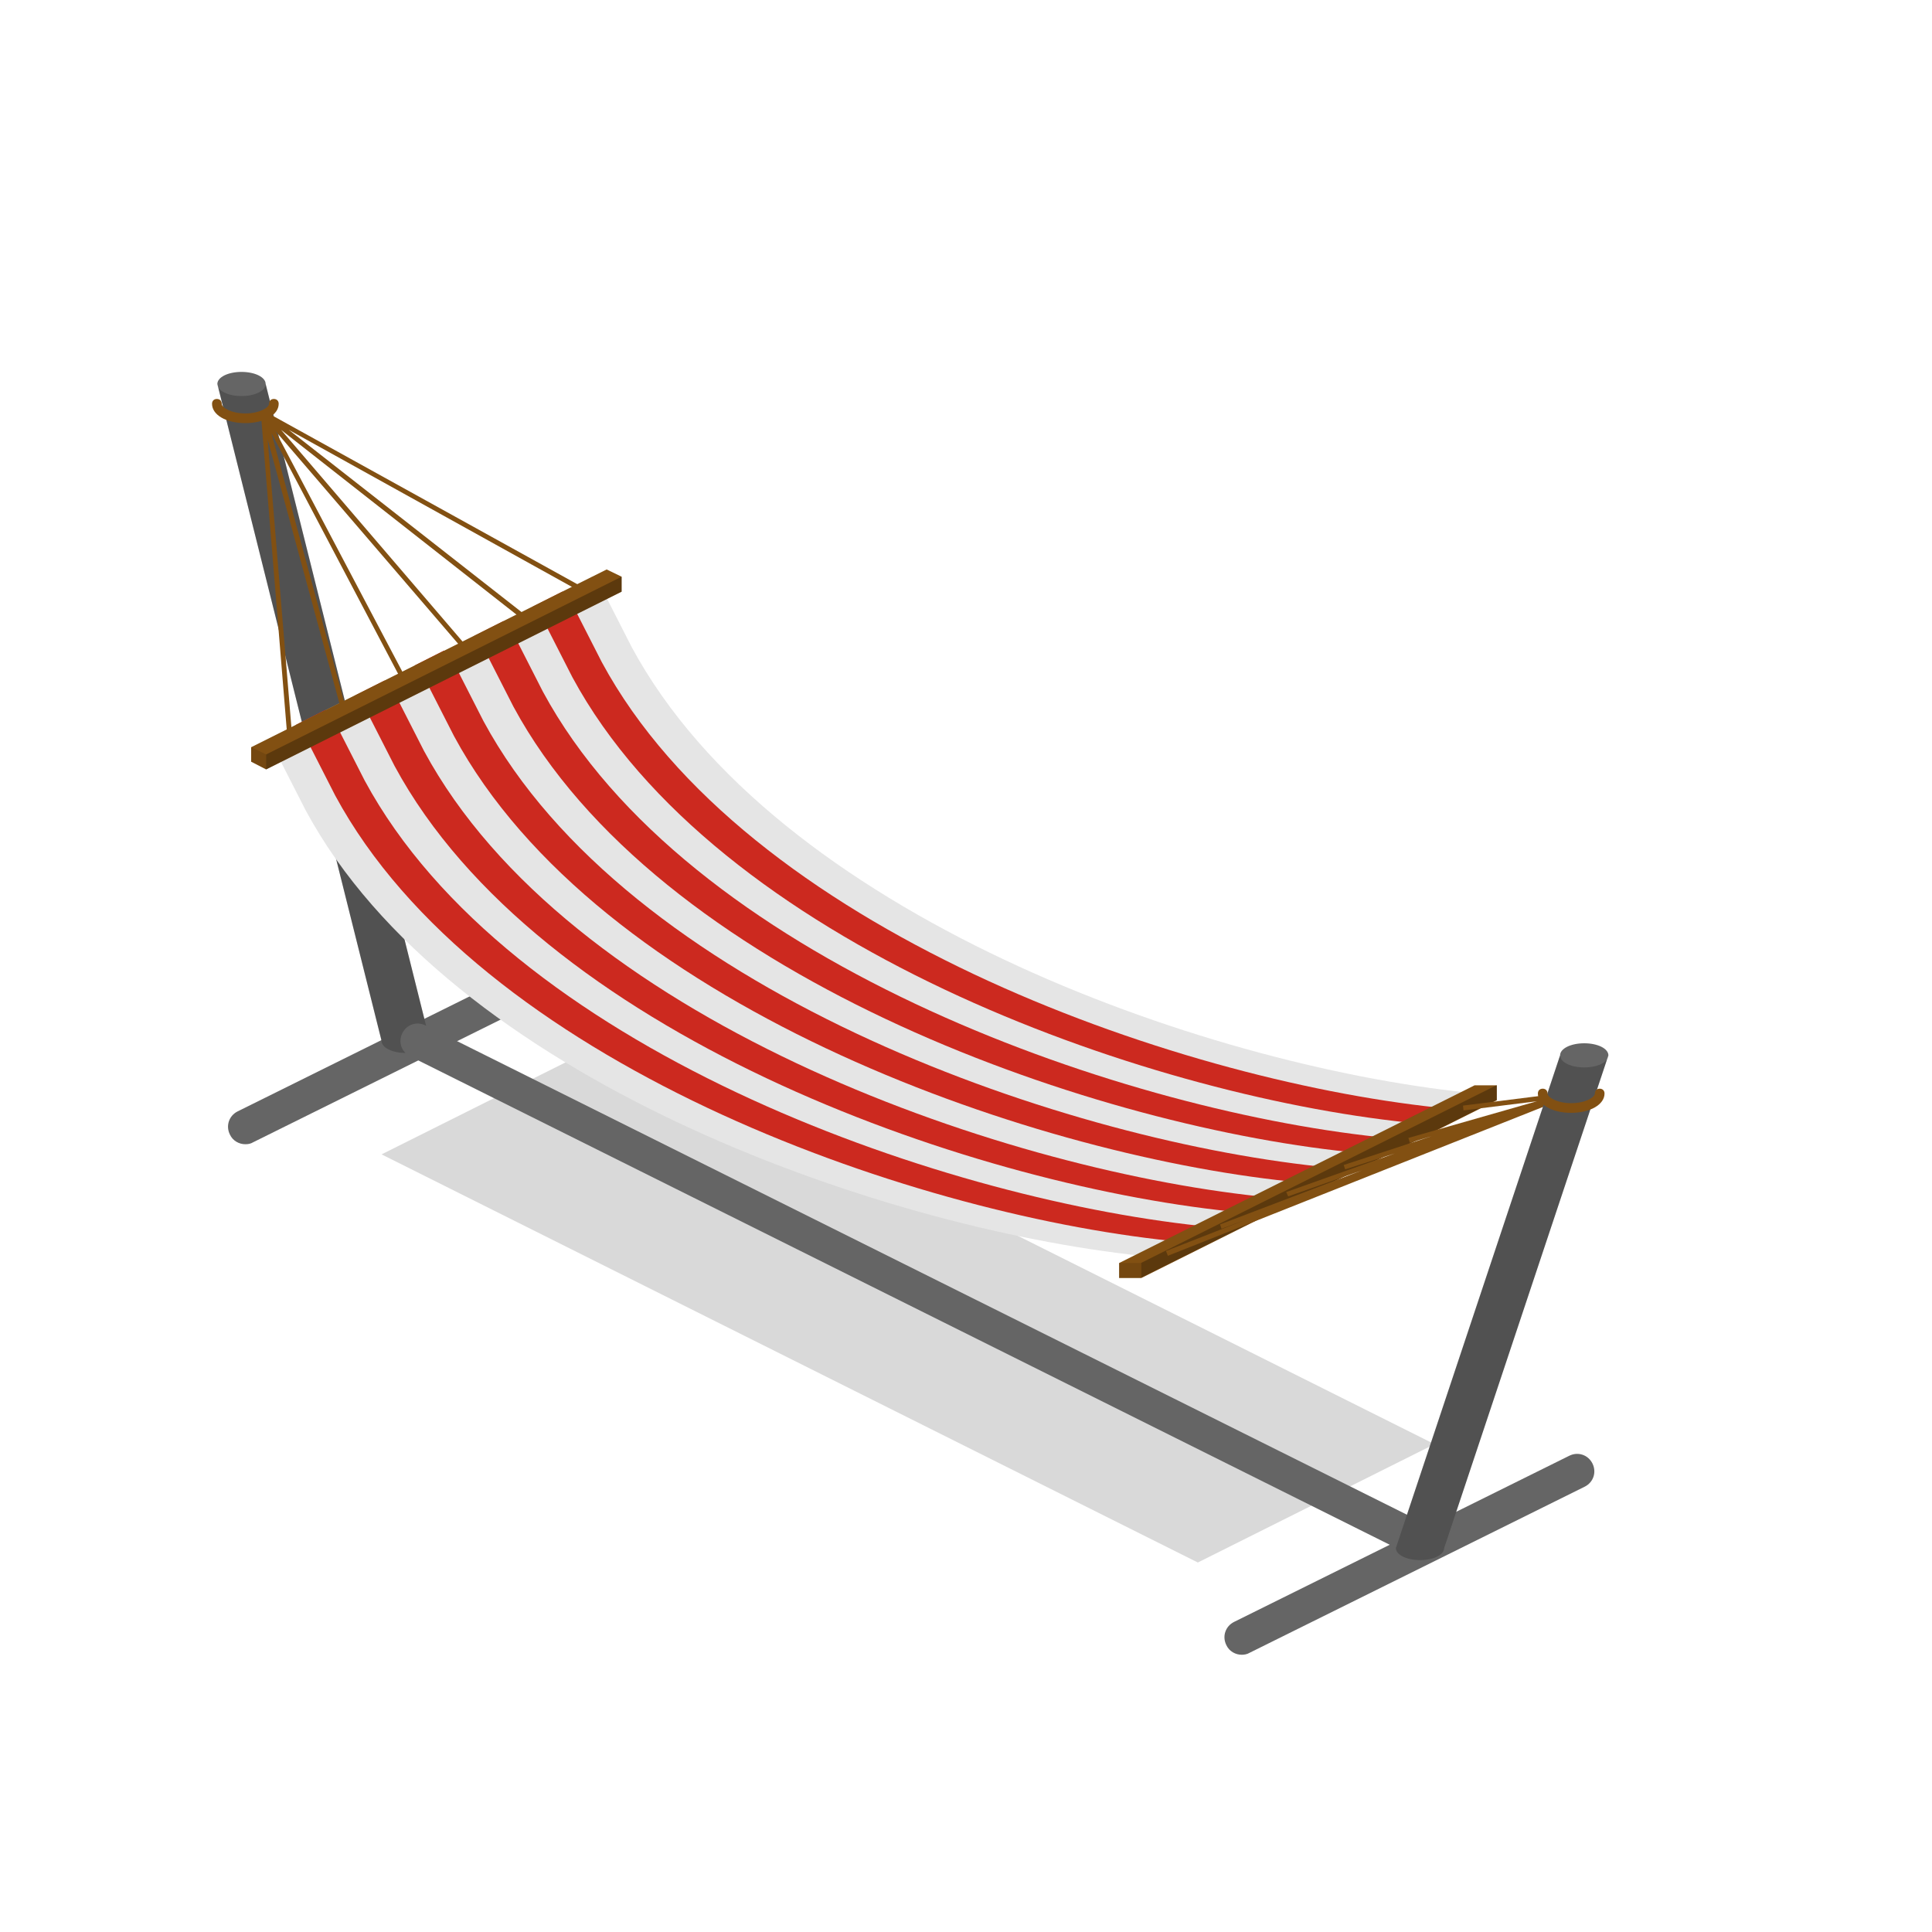 <svg xmlns:xlink="http://www.w3.org/1999/xlink"  enable-background="new 0 0 400 400" height="400" viewBox="0 0 400 400" width="400" xmlns="http://www.w3.org/2000/svg"><path d="m128 214.5-49 24.5 169 84.5 49-24.5z" opacity=".15"/><path d="m50.8 236.9c-1.3 0-2.6-.7-3.2-2-.9-1.8-.2-3.9 1.6-4.8l69.4-34.4c1.8-.9 3.9-.2 4.8 1.6s.2 3.9-1.6 4.8l-69.4 34.4c-.5.3-1 .4-1.6.4z" fill="#656565"/><path d="m257.1 342.6c-1.3 0-2.6-.7-3.2-2-.9-1.8-.2-3.9 1.6-4.8l69.4-34.4c1.8-.9 3.9-.2 4.8 1.6s.2 3.9-1.6 4.8l-69.4 34.4c-.5.3-1.1.4-1.6.4z" fill="#656565"/><path d="m50 77c-2.8 0-5 1.1-5 2.5l34 136c0 1.4 2.2 2.5 5 2.5s5-1.1 5-2.5l-34-136c0-1.4-2.2-2.5-5-2.5z" fill="#656565"/><path d="m50 82c-2.8 0-5-1.1-5-2.5l34 136c0 1.4 2.2 2.5 5 2.5s5-1.1 5-2.5l-34-136c0 1.4-2.2 2.5-5 2.5z" opacity=".2"/><path d="m50.8 87.6c-4 0-6.9-1.7-6.9-4 0-.6.4-1 1-1s1 .4 1 1c0 .8 2 2 4.9 2s4.9-1.2 4.9-2c0-.6.4-1 1-1s1 .4 1 1c0 2.3-3 4-6.9 4z" fill="#825012"/><path d="m122.6 119.4 3.1 1.5v3.1l5.1 10c29.8 55.2 117.8 86.4 173 92.2h3.1v3l-67.5 33.8v-3h-3.1c-55.1-5.9-143.2-37-173-92.2l-5.1-10v-3.1l-3.1-1.5z" fill="#e5e5e5"/><g fill="#cc291f"><path d="m297.6 229.3c-55.1-5.9-143.2-37-173-92.2l-5.1-10v-3.1l-3.1-1.5-6.1 3.1 3.1 1.5v3.1l5.1 10c29.8 55.2 117.8 86.4 173 92.2h3.1v3l6.1-3.1v-3z"/><path d="m285.4 235.4c-55.1-5.9-143.2-37-173-92.2l-5.1-10v-3.1l-3.1-1.5-6.1 3.1 3.1 1.5v3.1l5.1 10c29.8 55.2 117.8 86.4 173 92.2h3.1v3l6.1-3.1v-3z"/><path d="m273.1 241.5c-55.1-5.9-143.2-37-173-92.2l-5.1-10v-3.1l-3.1-1.5-6.1 3.1 3.1 1.5v3.1l5.1 10c29.8 55.2 117.8 86.4 173 92.2h3.1v3l6.1-3.1v-3z"/><path d="m260.8 247.7c-55.1-5.9-143.2-37-173-92.2l-5.1-10v-3.1l-3.1-1.5-6.1 3.1 3.1 1.5v3.1l5.1 10c29.8 55.2 117.8 86.4 173 92.2h3.1v3l6.1-3.1v-3z"/><path d="m248.5 253.8c-55.1-5.9-143.2-37-173-92.2l-5.1-10v-3.1l-3.1-1.5-6.1 3.1 3.1 1.5v3.1l5.1 10c29.8 55.2 117.8 86.4 173 92.2h3.1v3l6.1-3.1v-3z"/></g><path d="m305.3 224.7-73.6 36.8v3.1h4.6l73.6-36.8v-3.1z" fill="#825012"/><path d="m236.3 264.6h-4.6v-3.1h4.6z" opacity=".11"/><path d="m236.3 261.5v3l73.6-36.8v-3h-.1l-73.6 36.8z" opacity=".29"/><path d="m125.6 117.9-73.6 36.8v3l3.1 1.6 73.6-36.8v-3.1z" fill="#825012"/><path d="m55.1 159.3-3.1-1.6v-3l3.1 1.5z" opacity=".11"/><path d="m128.7 122.5-73.6 36.8v-3.1l73.6-36.8z" opacity=".29"/><path d="m121.6 122.1-66.9-37-.2.4h-.5l5.5 67.2 1-.1-5.1-61.7 15.3 56.3 1-.2-15.5-57.3 26.8 50.9.9-.4-26.9-51 39.5 46 .7-.7-39-45.5 50.2 39.4.7-.8-49.3-38.6 61.3 34z" fill="#825012"/><path d="m324.7 227.1-.2-.4-.1-.5-21.5 2.7.1 1 15.2-1.9-26.6 7.6.3 1 4.6-1.4-18.3 6 .3.9 10.3-3.3-22.5 8 .4.9 15.3-5.4-29.4 11.2.3.9 5.1-1.9-16.6 6.5.4 1z" fill="#825012"/><path d="m294.7 322.9c1.3 0 2.6-.7 3.2-2 .9-1.8.2-3.9-1.6-4.8l-208.2-103.8c-1.8-.9-3.9-.2-4.8 1.6s-.2 3.9 1.6 4.8l208.2 103.8c.5.2 1 .4 1.6.4z" fill="#656565"/><path d="m328 216c-2.8 0-5 1.1-5 2.5l-34 102c0 1.4 2.2 2.5 5 2.5s5-1.1 5-2.5l34-102c0-1.4-2.2-2.5-5-2.5z" fill="#656565"/><path d="m328 221c-2.8 0-5-1.1-5-2.5l-34 102c0 1.4 2.2 2.5 5 2.5s5-1.1 5-2.5l34-102c0 1.4-2.2 2.5-5 2.5z" opacity=".2"/><path d="m325.3 230.4c-4 0-6.9-1.7-6.9-4 0-.6.4-1 1-1s1 .4 1 1c0 .8 2 2 4.9 2s4.9-1.2 4.9-2c0-.6.4-1 1-1s1 .4 1 1c0 2.3-3 4-6.9 4z" fill="#825012"/></svg>